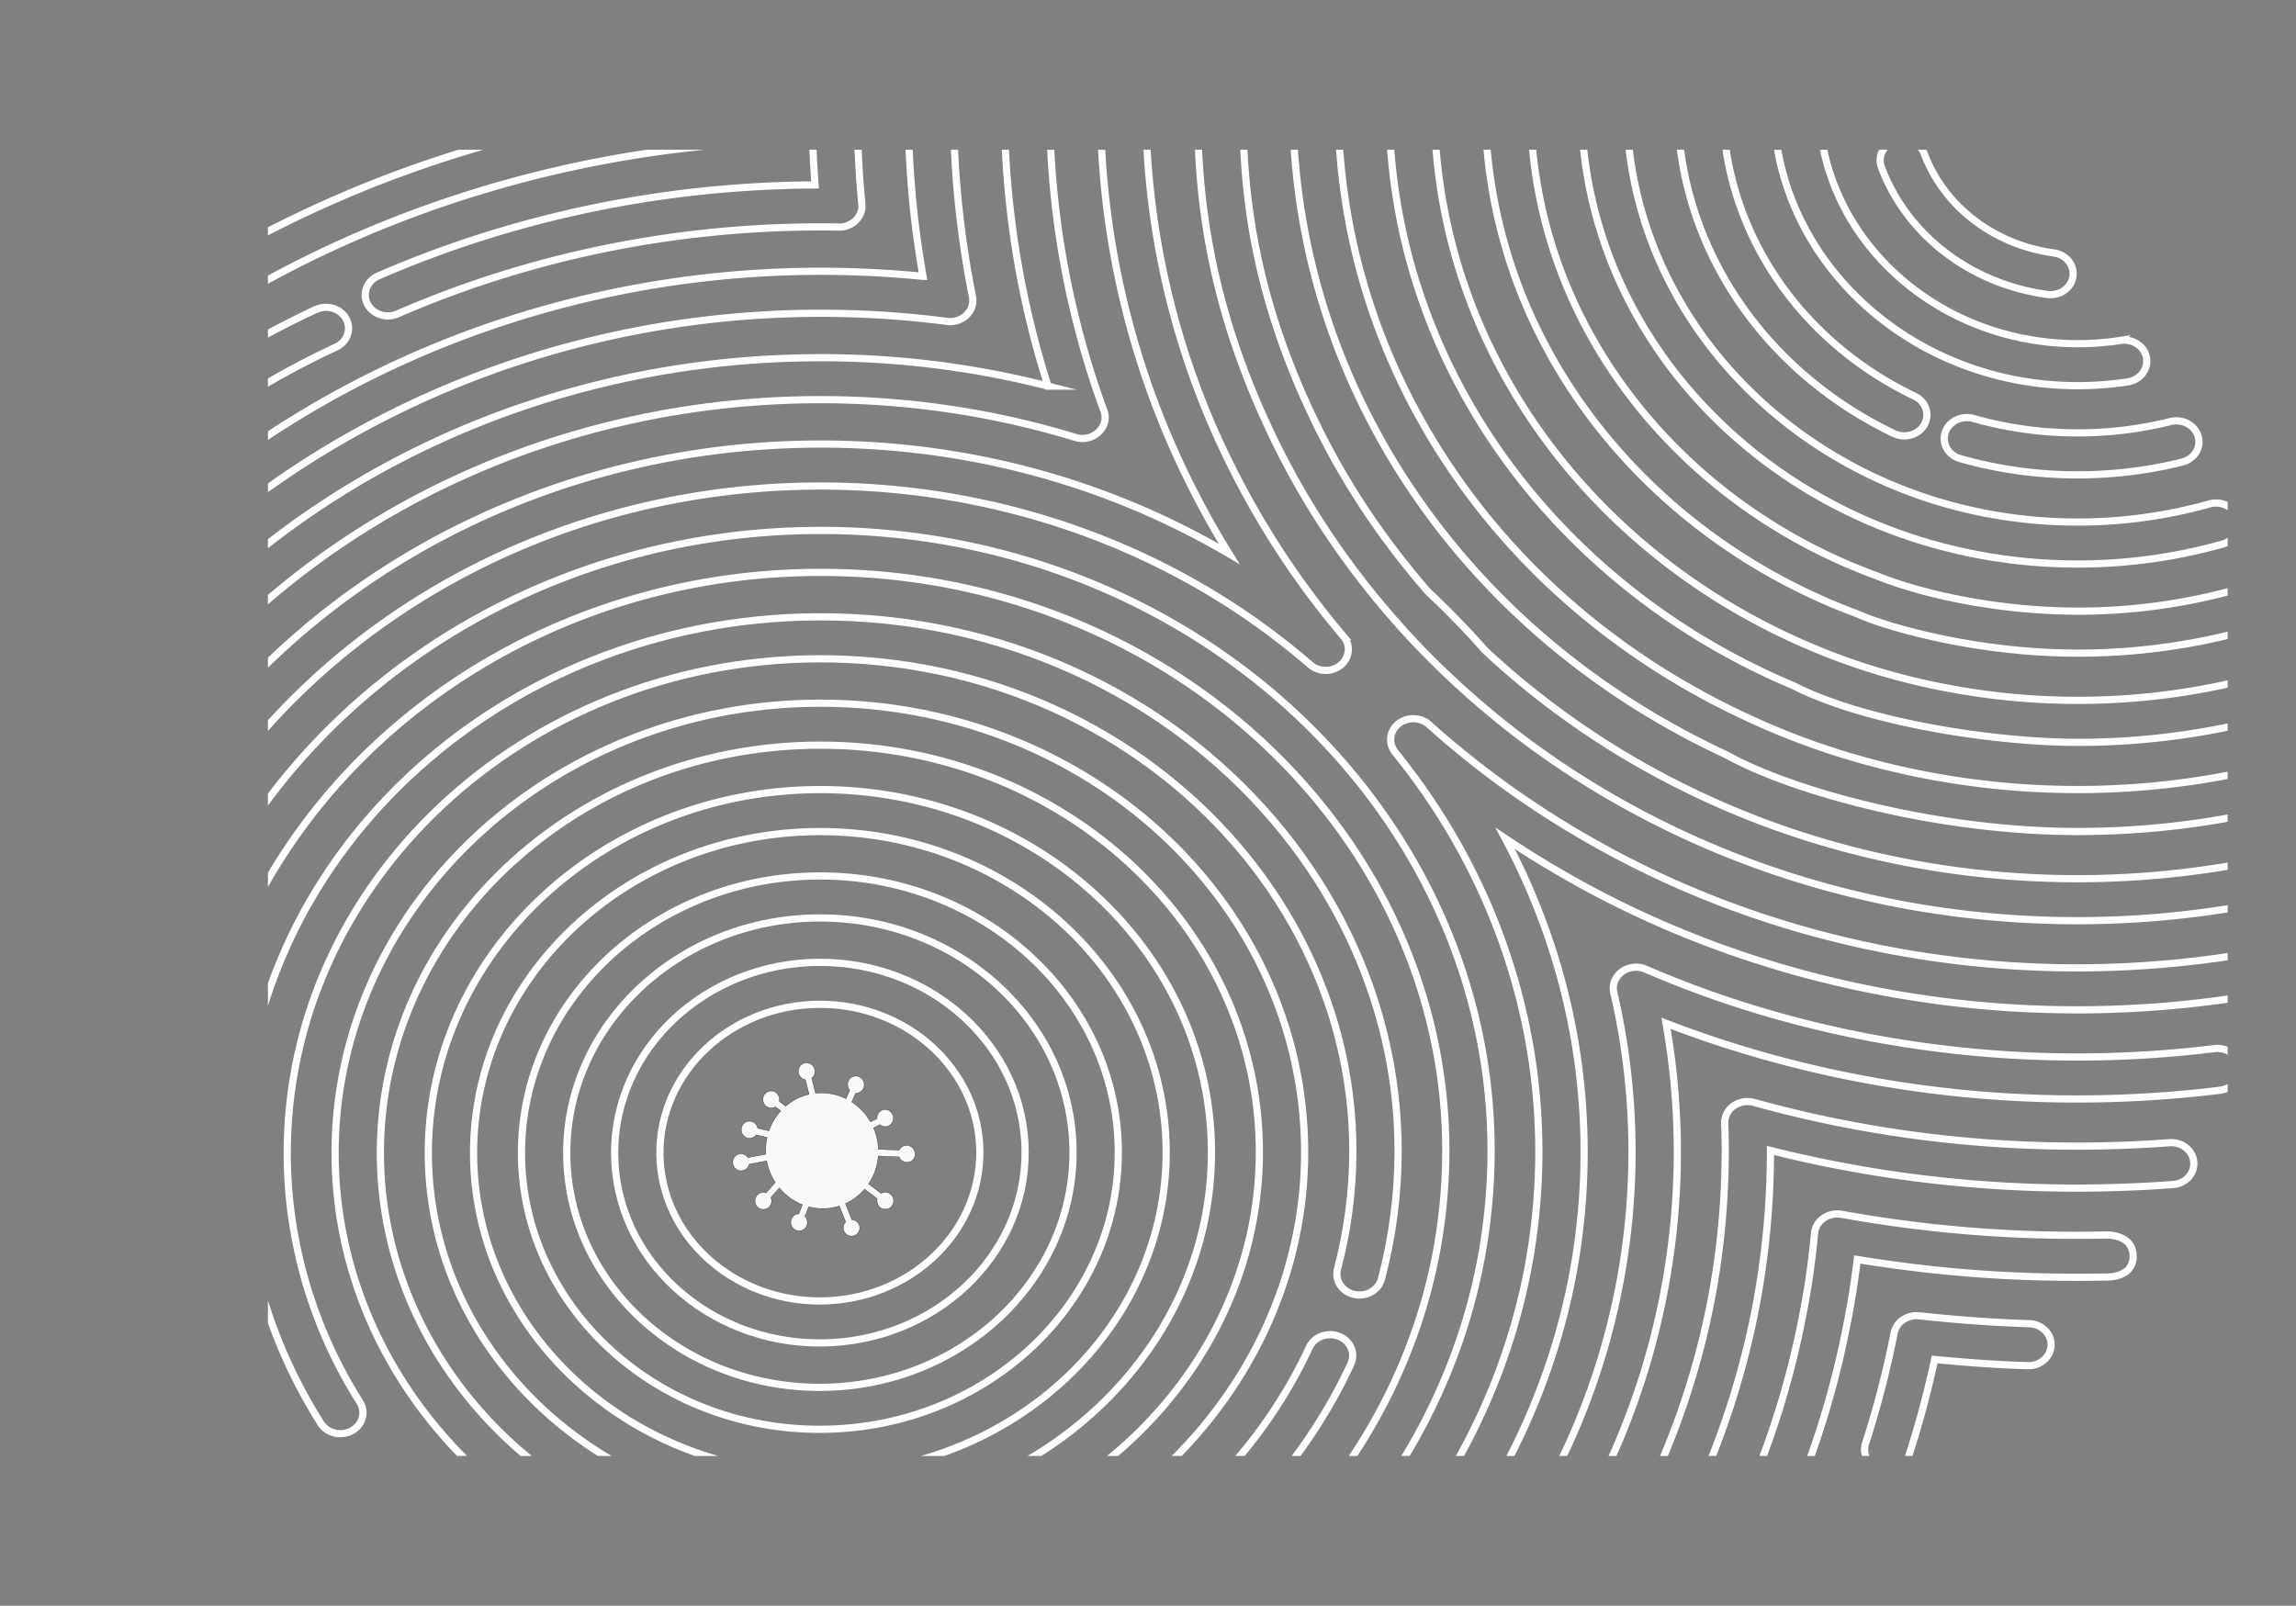 <svg xmlns="http://www.w3.org/2000/svg" xmlns:xlink="http://www.w3.org/1999/xlink" width="3514.74" height="2458.44" viewBox="0 0 3514.74 2458.44"><rect x="0" y="0" width="3514.74" height="2458.44" fill="#808080" stroke="none"/><defs><style>.cls-1,.cls-4{fill:none;}.cls-2{clip-path:url(#clip-path);}.cls-3{fill:#f9f9f9;stroke:#1d1d1b;stroke-width:0.5px;}.cls-3,.cls-4{stroke-miterlimit:10;}.cls-4{stroke:#fff;stroke-width:11px;}</style><clipPath id="clip-path" transform="translate(410.13 229.22)"><rect class="cls-1" width="3000" height="2000"/></clipPath></defs><g id="Слой_1" data-name="Слой 1"><g class="cls-2"><g class="cls-2"><path class="cls-3" d="M990.2,1541.58a12.51,12.51,0,0,1-16,8.21,13,13,0,0,1-7.9-7.67l-32-1.31a88.08,88.08,0,0,1-14.77,42.6l19.15,14.51a12.54,12.54,0,0,1,16.5,3.41,13.25,13.25,0,0,1-1.23,17.25c-.12.18-.24.36-.39.39a3.43,3.43,0,0,1-.73.69,12.56,12.56,0,0,1-17.81-2.53,13.57,13.57,0,0,1-2.3-10.94l-19.41-14.7a83.38,83.38,0,0,1-28.3,21.68l-.85.4,9.71,24.55a12.61,12.61,0,1,1-9.42,3.71l-9.71-24.55c-3.1.92-6.21,1.76-9.44,2.4a83,83,0,0,1-37.54-1.25l-5.63,14.68a13.54,13.54,0,0,1,1.11,17.25,12.45,12.45,0,0,1-17.84,2.16,13.19,13.19,0,0,1-2.32-18.27,12.07,12.07,0,0,1,9.65-4.93l5.36-14.07a86.09,86.09,0,0,1-35.21-25.66l-12.9,14.62a13.08,13.08,0,0,1-5,16.34,12.55,12.55,0,0,1-17.46-4.31,13.28,13.28,0,0,1,4.13-18,11.93,11.93,0,0,1,10.79-1.09l14.19-16a89.88,89.88,0,0,1-12.88-32l-.18-.9-26.85,5.09a12.58,12.58,0,0,1-13.58,10,13,13,0,0,1-11.45-14.3,12.5,12.5,0,0,1,23-5.91l27.53-5.22a87,87,0,0,1,1.93-25.66l-16.6-3.93a12.44,12.44,0,0,1-16.31,3.58,13.4,13.4,0,0,1-5.05-17.82,12.54,12.54,0,0,1,17.28-5,13.38,13.38,0,0,1,6.37,9.05l17,4.16a88.33,88.33,0,0,1,18.27-30.72l-8.22-6.12a12.53,12.53,0,0,1-16.49-3.33,13.31,13.31,0,0,1,2.2-18.3,12.53,12.53,0,0,1,17.87,2.44,13.51,13.51,0,0,1,2.42,10.76v.08l9.7,7.31a82.31,82.31,0,0,1,35.78-18.15l-5.6-22.23a13.19,13.19,0,0,1-10.74-13.43,12.72,12.72,0,0,1,13-12.53,13.12,13.12,0,0,1,12.39,13.5,12.55,12.55,0,0,1-4.88,9.77l0,.07,5.86,23.2.22,0a79.93,79.93,0,0,1,24.79,1.08h.08a83.69,83.69,0,0,1,21.3,7.22l5.89-13a13.25,13.25,0,0,1-.17-17.21,12.59,12.59,0,0,1,18-1.09,13.42,13.42,0,0,1,1.27,18.48,12.65,12.65,0,0,1-10,4.45l-6,13.42a87.93,87.93,0,0,1,28.76,30.58l9.91-5.13a12.63,12.63,0,0,1,10-13.67,13.14,13.14,0,0,1,5,25.78A12.5,12.5,0,0,1,937,1492.6l-9.76,5.11a92,92,0,0,1,5.62,18.41,87.39,87.39,0,0,1,1.62,14.27l32,1.31a12.4,12.4,0,0,1,15.41-6.6A13.31,13.31,0,0,1,990.2,1541.58Z" transform="translate(410.13 229.22)"/><path class="cls-4" d="M1159.15,1533.62c-1-160.66-142.75-290.5-316-289.43s-313.39,132.63-312.4,293.29,142.74,290.5,316,289.44S1160.14,1694.28,1159.15,1533.62Zm-559.09,3.44c-.77-125.23,108.45-227.78,243.49-228.61s245.53,100.37,246.3,225.6-108.47,227.78-243.51,228.61S600.83,1662.28,600.06,1537.06Z" transform="translate(410.13 229.22)"/><path class="cls-4" d="M1301.76,1532.74c-1.43-233.58-207.53-422.35-459.42-420.8s-455.64,192.84-454.2,426.42,207.52,422.36,459.41,420.81S1303.2,1766.33,1301.76,1532.74Zm-844.32,5.2c-1.22-198.15,171.61-360.43,385.29-361.74s388.52,158.82,389.73,357-171.63,360.43-385.3,361.74S458.65,1736.08,457.44,1537.94Z" transform="translate(410.13 229.22)"/><path class="cls-4" d="M1444.38,1531.86c-1.88-306.5-272.33-554.21-602.85-552.18s-597.9,253.06-596,559.56,272.32,554.22,602.84,552.19S1446.27,1838.37,1444.38,1531.86Zm-1129.57,7C313.15,1267.74,549.6,1045.75,841.92,1044s531.5,217.27,533.17,488.34S1140.29,2025.36,848,2027.16,316.48,1809.89,314.81,1538.81Z" transform="translate(410.13 229.22)"/><path class="cls-4" d="M950.72,2216.61c364.85-48.51,638.39-343.26,636.29-685.6-2.34-379.2-335.8-686.09-746.3-683.56C431.53,850,100.55,1160.71,102.88,1540.14c1.79,290.45,201.63,549.83,497.31,645.46a800.21,800.21,0,0,0,350.53,31ZM623,2124.91C355,2038.21,173.8,1803,172.18,1539.72c-2.12-344,298-625.73,668.93-628,371.19-2.28,674.48,275,676.6,619.73,1.91,310.37-246,577.58-576.87,621.57a726,726,0,0,1-317.8-28.1Z" transform="translate(410.13 229.22)"/><path class="cls-4" d="M1657.81,1859.06c7.59-16.32-.53-35.21-18.11-42.2s-38,.54-45.53,16.84c-60.28,129.86-158.42,241.34-283.81,322.39-15.69,10.15-19.58,30.19-8.63,44.74s32.53,18.12,48.23,8C1486,2120.88,1592.42,2000,1657.81,1859.06Z" transform="translate(410.13 229.22)"/><path class="cls-4" d="M140.75,1917.51C68.82,1803.76,30.38,1673.42,29.56,1540.59,27,1123.67,390.69,782.23,840.29,779.46c525.61-3.23,923.25,452.29,797,934.38-4.53,17.22,6.9,34.62,25.48,38.79s37.34-6.43,41.86-23.68C1841,1208.43,1412.67,711.67,839.9,715.19,352.08,718.2-42.52,1088.66-39.74,1541c.89,144.11,42.62,285.55,120.69,409,9.68,15.3,30.91,20.42,47.43,11.44S150.41,1932.8,140.75,1917.51Z" transform="translate(410.13 229.22)"/><path class="cls-4" d="M-97.53,1696.43a828.69,828.69,0,0,1-15.53-155c-3-489.85,424.29-891,952.54-894.27,568.19-3.49,1013.43,450.59,959.19,971.38-20.37,202.75-116.76,394.51-271.42,540-13.44,12.63-13.27,33,.32,45.44s35.56,12.3,49-.34c165.86-156,269.24-361.66,291.08-579.05C1925.87,1065.32,1447.39,579.2,839.09,582.94c-566.47,3.48-1024.68,433.67-1021.45,959a888.2,888.2,0,0,0,16.65,166.17c3.45,17.45,21.52,29,40.34,25.78S-94.16,1713.84-97.53,1696.43Z" transform="translate(410.13 229.22)"/><path class="cls-4" d="M-251.68,1449.08c48-524,519-930.62,1090.35-934.13,285.11-1.75,553.85,97.77,757,273.7,11.68,10.18,32.15,12.53,47,.07,14-12.05,14.44-31.48,4-43.41a1297.08,1297.08,0,0,1-178.41-274c-102.21-210-139-439.11-119.4-652.57,1.52-17.78-12.52-33.23-31.6-34.72s-35.84,11.65-37.46,29.33C1259,39,1298.24,278.39,1404.92,497.68a1334.42,1334.42,0,0,0,66.63,121.23c-193.4-113.76-411.63-169.59-633.28-168.22-607.28,3.73-1108,436-1159,993-.09,1-.12,2-.12,2.93.1,16.44,13.71,30.37,31.72,31.77C-270.08,1479.9-253.3,1466.77-251.68,1449.08Z" transform="translate(410.13 229.22)"/><path class="cls-4" d="M-331.21,1161.91c173.12-467.7,640.4-776,1169.06-779.21,133.58-.82,268.74,18.16,398.16,57.81,27.25,8.38,53.12-16.68,43.68-40.92a1333.12,1333.12,0,0,1-44.54-146.84,1351.55,1351.55,0,0,1-26.21-138.61c-13.45-99.32-15.24-192.25-8.15-292.18,1.13-17.76-13.23-33-32.32-34.13s-35.59,12.29-36.85,30c-7,99.12-6.15,195.45,8.56,304.39A1412,1412,0,0,0,1167.54,267c7.76,32,16.76,63.72,26.67,94.91a1402.79,1402.79,0,0,0-356.75-43.44C279,321.87-214.11,647.66-396.74,1141.1a30.1,30.1,0,0,0-1.9,10.62c.08,13.28,9.11,25.64,23.42,30.19C-357.13,1187.65-337.41,1178.7-331.21,1161.91Z" transform="translate(410.13 229.22)"/><path class="cls-4" d="M-340.36,870.26C-91.73,490.54,352.57,253.42,837,250.44a1499.32,1499.32,0,0,1,202.64,12.43c23.17,2.92,43.1-16,38.92-37.76C1069.92,182,1063,137.25,1058.09,92a1518.38,1518.38,0,0,1-4.41-276.47c1.41-17.79-13.08-33.05-32.16-34.27s-35.64,12.14-37,29.85c-7.09,96.08-5.85,192.11,4.61,287.43,3.5,32.21,8.31,64,13.69,95.38a1574.24,1574.24,0,0,0-166.2-7.77C329.27,189.3-137.88,437.25-399.59,837a30.25,30.25,0,0,0-5,16.84c.07,10.79,6,21.29,16.66,27.3C-371.62,890.28-350.31,885.45-340.36,870.26Z" transform="translate(410.13 229.22)"/><path class="cls-4" d="M2243.46,1464.12a31.88,31.88,0,0,0-13.43,26.54c3.38,83.86-3.2,180.34-20.91,271.43-24.49,127.18-69.63,250-134.17,365a30.08,30.08,0,0,0-3.92,15c.07,11.54,6.85,22.65,18.65,28.33,17,8.18,37.9,2.05,46.73-13.7,67.79-120.82,115.21-249.82,140.92-383.36a1268.5,1268.5,0,0,0,22.76-241.19c155.91,39.31,317.82,58.66,481.08,57.66,44.62-.28,90.07-2.1,135.13-5.42,19.07-1.4,33.32-16.59,31.82-34.58-1.49-17.69-18.17-30.89-37.25-29.48-43.38,3.19-87.15,4.95-130.09,5.21-167.71,1-338.53-20.23-506.11-66.93A37.64,37.64,0,0,0,2243.46,1464.12Z" transform="translate(410.13 229.22)"/><path class="cls-4" d="M198.31,251.42c200.74-87.19,417.78-131.88,637.92-133.23,12.52-.08,25,0,37.56.26,20.35.55,37.41-16.27,35.42-35-9-95.15-8.81-179.5-3.1-268.25.91-17.77-14-32.71-33.12-33.46s-35.29,13-36.11,30.75c-6,90-5.26,159.79.69,241.42l-1.74,0C613.4,55.29,385.61,99.12,169,193.22c-12.65,5.5-20.06,17.17-20,29.33a30.09,30.09,0,0,0,3.28,13.4C160.35,252,181,258.94,198.31,251.42Z" transform="translate(410.13 229.22)"/><path class="cls-4" d="M-112.43,430.19a1275.7,1275.7,0,0,1,216.72-128c17.09-8,24-27.26,15.48-43.13s-29.39-22.27-46.5-14.32a1346.6,1346.6,0,0,0-228.68,135A1295.84,1295.84,0,0,0-296.3,499.61a30.77,30.77,0,0,0-9.45,22.25A30.94,30.94,0,0,0-294.91,545c13.92,12.17,35.85,11.58,49-1.34A1232.48,1232.48,0,0,1-112.43,430.19Z" transform="translate(410.13 229.22)"/><path class="cls-4" d="M2503,1791.49a33.23,33.23,0,0,0-13.57,20.1,1458.39,1458.39,0,0,1-43.78,169.25,30.06,30.06,0,0,0-1.45,9.42c.08,13.75,9.75,26.42,24.7,30.57,18.33,5.07,37.65-4.59,43.14-21.6,15.7-48.57,28.81-97.88,39.42-147,37,3.57,74.58,6.54,112.81,8.36,9.74.47,19.63.79,29.51,1.12,19.13.64,35.2-13.22,35.91-31s-14.23-32.63-33.35-33.27c-9.54-.32-19.06-.63-28.46-1.08-47.72-2.26-94.88-6-140.18-11A38.13,38.13,0,0,0,2503,1791.49Z" transform="translate(410.13 229.22)"/><path class="cls-4" d="M723-10c17.26-1.2,33.3-15,32.13-33-.56-19.09-.61-73.23,3-133,.92-17.63-13.53-32.89-32.65-33.86s-35.46,12.58-36.53,30.3c-2.19,36.06-3.14,72.32-3.2,108.12C423.51-49,167.24,29.25-57.35,156c-10.8,6.09-16.73,16.77-16.66,27.69a30.24,30.24,0,0,0,5,16.47c9.94,15.15,31.26,19.95,47.6,10.72C203.08,84.23,460.46,7.85,723-10Z" transform="translate(410.13 229.22)"/><path class="cls-4" d="M2468,16.57a30.14,30.14,0,0,0,2,10.41c39.18,104,136.39,178.53,253.71,194.62,18.93,2.6,36.56-9.53,39.37-27.08s-10.24-33.88-29.17-36.49C2642,145.44,2566,87.08,2535.32,5.73,2529-11,2509.24-19.83,2491.18-14,2476.83-9.31,2467.87,3.22,2468,16.57Z" transform="translate(410.13 229.22)"/><path class="cls-4" d="M2304.92-68c1.46,238.27,211.71,430.84,468.65,429.26a506.74,506.74,0,0,0,73.58-5.82c18.88-2.9,31.67-19.42,28.57-37s-20.94-29.35-39.82-26.46a431.15,431.15,0,0,1-62.72,5c-218.74,1.34-397.71-162.59-399-365.43-.11-17.75-15.71-32-34.86-31.92S2304.81-85.71,2304.92-68Z" transform="translate(410.13 229.22)"/><path class="cls-4" d="M2161.42-133.29a533.93,533.93,0,0,0-3.71,66.23C2159,144.88,2286,337.09,2489,434.54c17,8.16,37.91,2,46.72-13.77s2.18-35.16-14.81-43.3c-180.15-86.46-292.78-257-293.94-445a476.72,476.72,0,0,1,3.3-58.82c2-17.62-11.62-33.5-30.65-35.43S2163.51-150.94,2161.42-133.29Z" transform="translate(410.13 229.22)"/><path class="cls-4" d="M2567.66,432.85a29.78,29.78,0,0,0-1.54,9.63c.08,13.68,9.64,26.29,24.48,30.5a657.2,657.2,0,0,0,183.81,24.83,660.62,660.62,0,0,0,155.93-19.55c18.48-4.61,29.49-22.21,24.48-39.39s-24-27.28-42.45-22.66A586.42,586.42,0,0,1,2774,433.55a583.54,583.54,0,0,1-163.07-22C2592.66,406.35,2573.28,415.89,2567.66,432.85Z" transform="translate(410.13 229.22)"/><path class="cls-4" d="M2018.15-170.65a663.43,663.43,0,0,0-7.65,104.5c2.39,388.82,345.45,703.05,764.75,700.47a817.11,817.11,0,0,0,216.86-30.49c18.31-5.16,28.6-23.09,23.1-40.1s-24.92-26.55-43.22-21.38a742.21,742.21,0,0,1-197.13,27.7C2393.78,572.4,2082,286.8,2079.8-66.58a603.58,603.58,0,0,1,6.95-95c2.66-17.6-10.46-33.83-29.41-36.32S2020.85-188.22,2018.15-170.65Z" transform="translate(410.13 229.22)"/><path class="cls-4" d="M1872.58-191.14a787.16,787.16,0,0,0,23.6,346.3c75,251.32,275.75,458.84,537.2,555.62,40.43,18.64,181.91,61,342.75,60A971.1,971.1,0,0,0,3036.33,734c18.29-5.22,28.58-23.17,23-40.15s-25-26.49-43.27-21.27a897.31,897.31,0,0,1-240.29,33.92c-115.79.71-234.71-22.69-313.17-54.11-.21-.07-.39-.16-.6-.24l-.31-.13c-242.72-89-429.14-281.15-498.7-514.09a730.48,730.48,0,0,1-21.79-320c2.78-17.68-10.42-33.85-29.35-36.36S1875.31-208.7,1872.58-191.14Z" transform="translate(410.13 229.22)"/><path class="cls-4" d="M1724.73-195.71c-19.49,138.43-6.64,289.27,43.63,430.45,91.58,259.49,298,472.84,566.6,585.73,109.55,56.09,309,87.73,442,86.91a1135.17,1135.17,0,0,0,286.37-38.3c18.39-4.93,29-22.77,23.73-39.79s-24.5-26.88-42.89-22a1061,1061,0,0,1-267.6,35.79C2629.5,844,2486.36,813.91,2366.1,763c-252.18-105.2-446-305-531.9-548.34-46.27-129.95-59.21-270.8-40.76-402.08,2.46-17.53-10.9-33.7-29.88-36S1727.2-213.31,1724.73-195.71Z" transform="translate(410.13 229.22)"/><path class="cls-4" d="M2265.68,869.9c-258.66-119.38-456.46-323.25-557-574a986.49,986.49,0,0,1-63.61-483c2.13-17.57-11.58-33.52-30.6-35.46s-36.15,10.76-38.26,28.41a1046.66,1046.66,0,0,0,67.52,512.52C1750.07,583.6,1959,799.41,2232.19,926.26c101.34,56.55,327.55,119,545.62,117.62a1294.19,1294.19,0,0,0,295.34-35.83c18.53-4.47,29.65-22,24.84-39.19s-23.71-27.48-42.24-23a1219.36,1219.36,0,0,1-278.33,33.76C2594.76,980.74,2416.87,940.8,2265.68,869.9Z" transform="translate(410.13 229.22)"/><path class="cls-4" d="M2160.92,973.38A1271.46,1271.46,0,0,1,1863.51,766.9c-27.21-30.94-56.4-61-86.75-89.34h0C1697.9,587.58,1634.06,488,1587,381.62c0-.1-.1-.19-.14-.28l-.27-.54c-.27-.56-.53-1.14-.84-1.69-86.57-195.55-105-369.69-86.65-566.14,1.83-17.68-12.46-33.24-31.52-34.76s-35.86,11.59-37.51,29.27c-19.23,205.54.1,390.73,92.7,598.65.37.83.78,1.65,1.22,2.43,49.72,111.68,117,216.15,199.86,310.54h0c.29.33.59.66.91,1a1226.44,1226.44,0,0,0,88.6,91.25h0c.2.2.41.39.64.6,92.7,86.6,198.31,159.94,313.82,217.94,193,97.24,415.85,152,650.82,150.51a1464.81,1464.81,0,0,0,286.28-30c18.68-3.86,30.43-21,26.32-38.36s-22.63-28.23-41.32-24.37a1388.8,1388.8,0,0,1-271.67,28.45C2566.41,1117.42,2353.32,1070.32,2160.92,973.38Z" transform="translate(410.13 229.22)"/><path class="cls-4" d="M2054.43,1074.56l-.48-.29-.51-.29c-.46-.29-.93-.59-1.43-.86a1420.15,1420.15,0,0,1-274.66-193c-11.86-10.72-32.65-12.76-47-.83-13.87,11.33-15.25,30-4.81,43.24C1895.83,1132.37,1976,1401.17,1935,1676.2c-26.26,176-102.4,343.33-220.19,484a30.53,30.53,0,0,0-7.29,19.88,31.27,31.27,0,0,0,13.39,25.2c15.11,10.88,36.88,8.32,48.62-5.7C1894.81,2050,1975.77,1872.07,2003.7,1685c31-208.58-1.6-427.85-109.69-630.63q58.4,39.12,120.66,73c.77.5,1.55,1,2.38,1.41,229.41,124.41,492.6,189.77,762.44,188.11a1636.84,1636.84,0,0,0,257.75-22.1c18.84-3.14,31.36-19.8,28-37.31s-21.35-29.08-40.2-25.94a1564.27,1564.27,0,0,1-246,21.09C2518.19,1254.21,2268.66,1190.19,2054.43,1074.56Z" transform="translate(410.13 229.22)"/><path class="cls-4" d="M2108.86,1254.57a37.12,37.12,0,0,0-36.21,4.1c-10.66,7.93-15.06,20.34-12.37,31.78a1080.65,1080.65,0,0,1,11.17,433.47c-27.68,156.06-88.92,302.9-182,436.44a30.43,30.43,0,0,0-5.56,17.62c.07,10.47,5.65,20.71,15.83,26.81,16.08,9.62,37.52,5.35,47.92-9.56,98.32-141,163-296.11,192.22-460.9a1131.39,1131.39,0,0,0,.35-396.84c202.27,78,419.86,117.23,640.16,115.87A1797.15,1797.15,0,0,0,2988.49,1440c19-2.36,32.23-18.48,29.8-36.1s-19.92-30-38.9-27.61a1718,1718,0,0,1-199.45,12.8C2554.57,1390.48,2321.75,1346.83,2108.86,1254.57Z" transform="translate(410.13 229.22)"/><path class="cls-4" d="M2378.76,1637.88c-6.54,5.58-10.56,13.59-11.17,20.92a1229.12,1229.12,0,0,1-19.4,132.43,1322.81,1322.81,0,0,1-87.84,279.21,30.33,30.33,0,0,0-2.58,12.33c.08,12.6,8.2,24.51,21.56,29.56,17.72,6.69,38-1.21,45.18-17.64a1384.89,1384.89,0,0,0,91.84-291.86c6.93-34.26,12.5-69,16.62-103.71,109.92,17.81,220.17,28,349,27.23,11.63-.07,23.26-.26,36-.47,0,0,37.39.17,37.32-31.58-.08-33.55-39.77-32.66-39.77-32.66-11.24.19-22.6.38-34,.45a2016.83,2016.83,0,0,1-372.81-32.15A37.21,37.21,0,0,0,2378.76,1637.88Z" transform="translate(410.13 229.22)"/></g></g></g></svg>